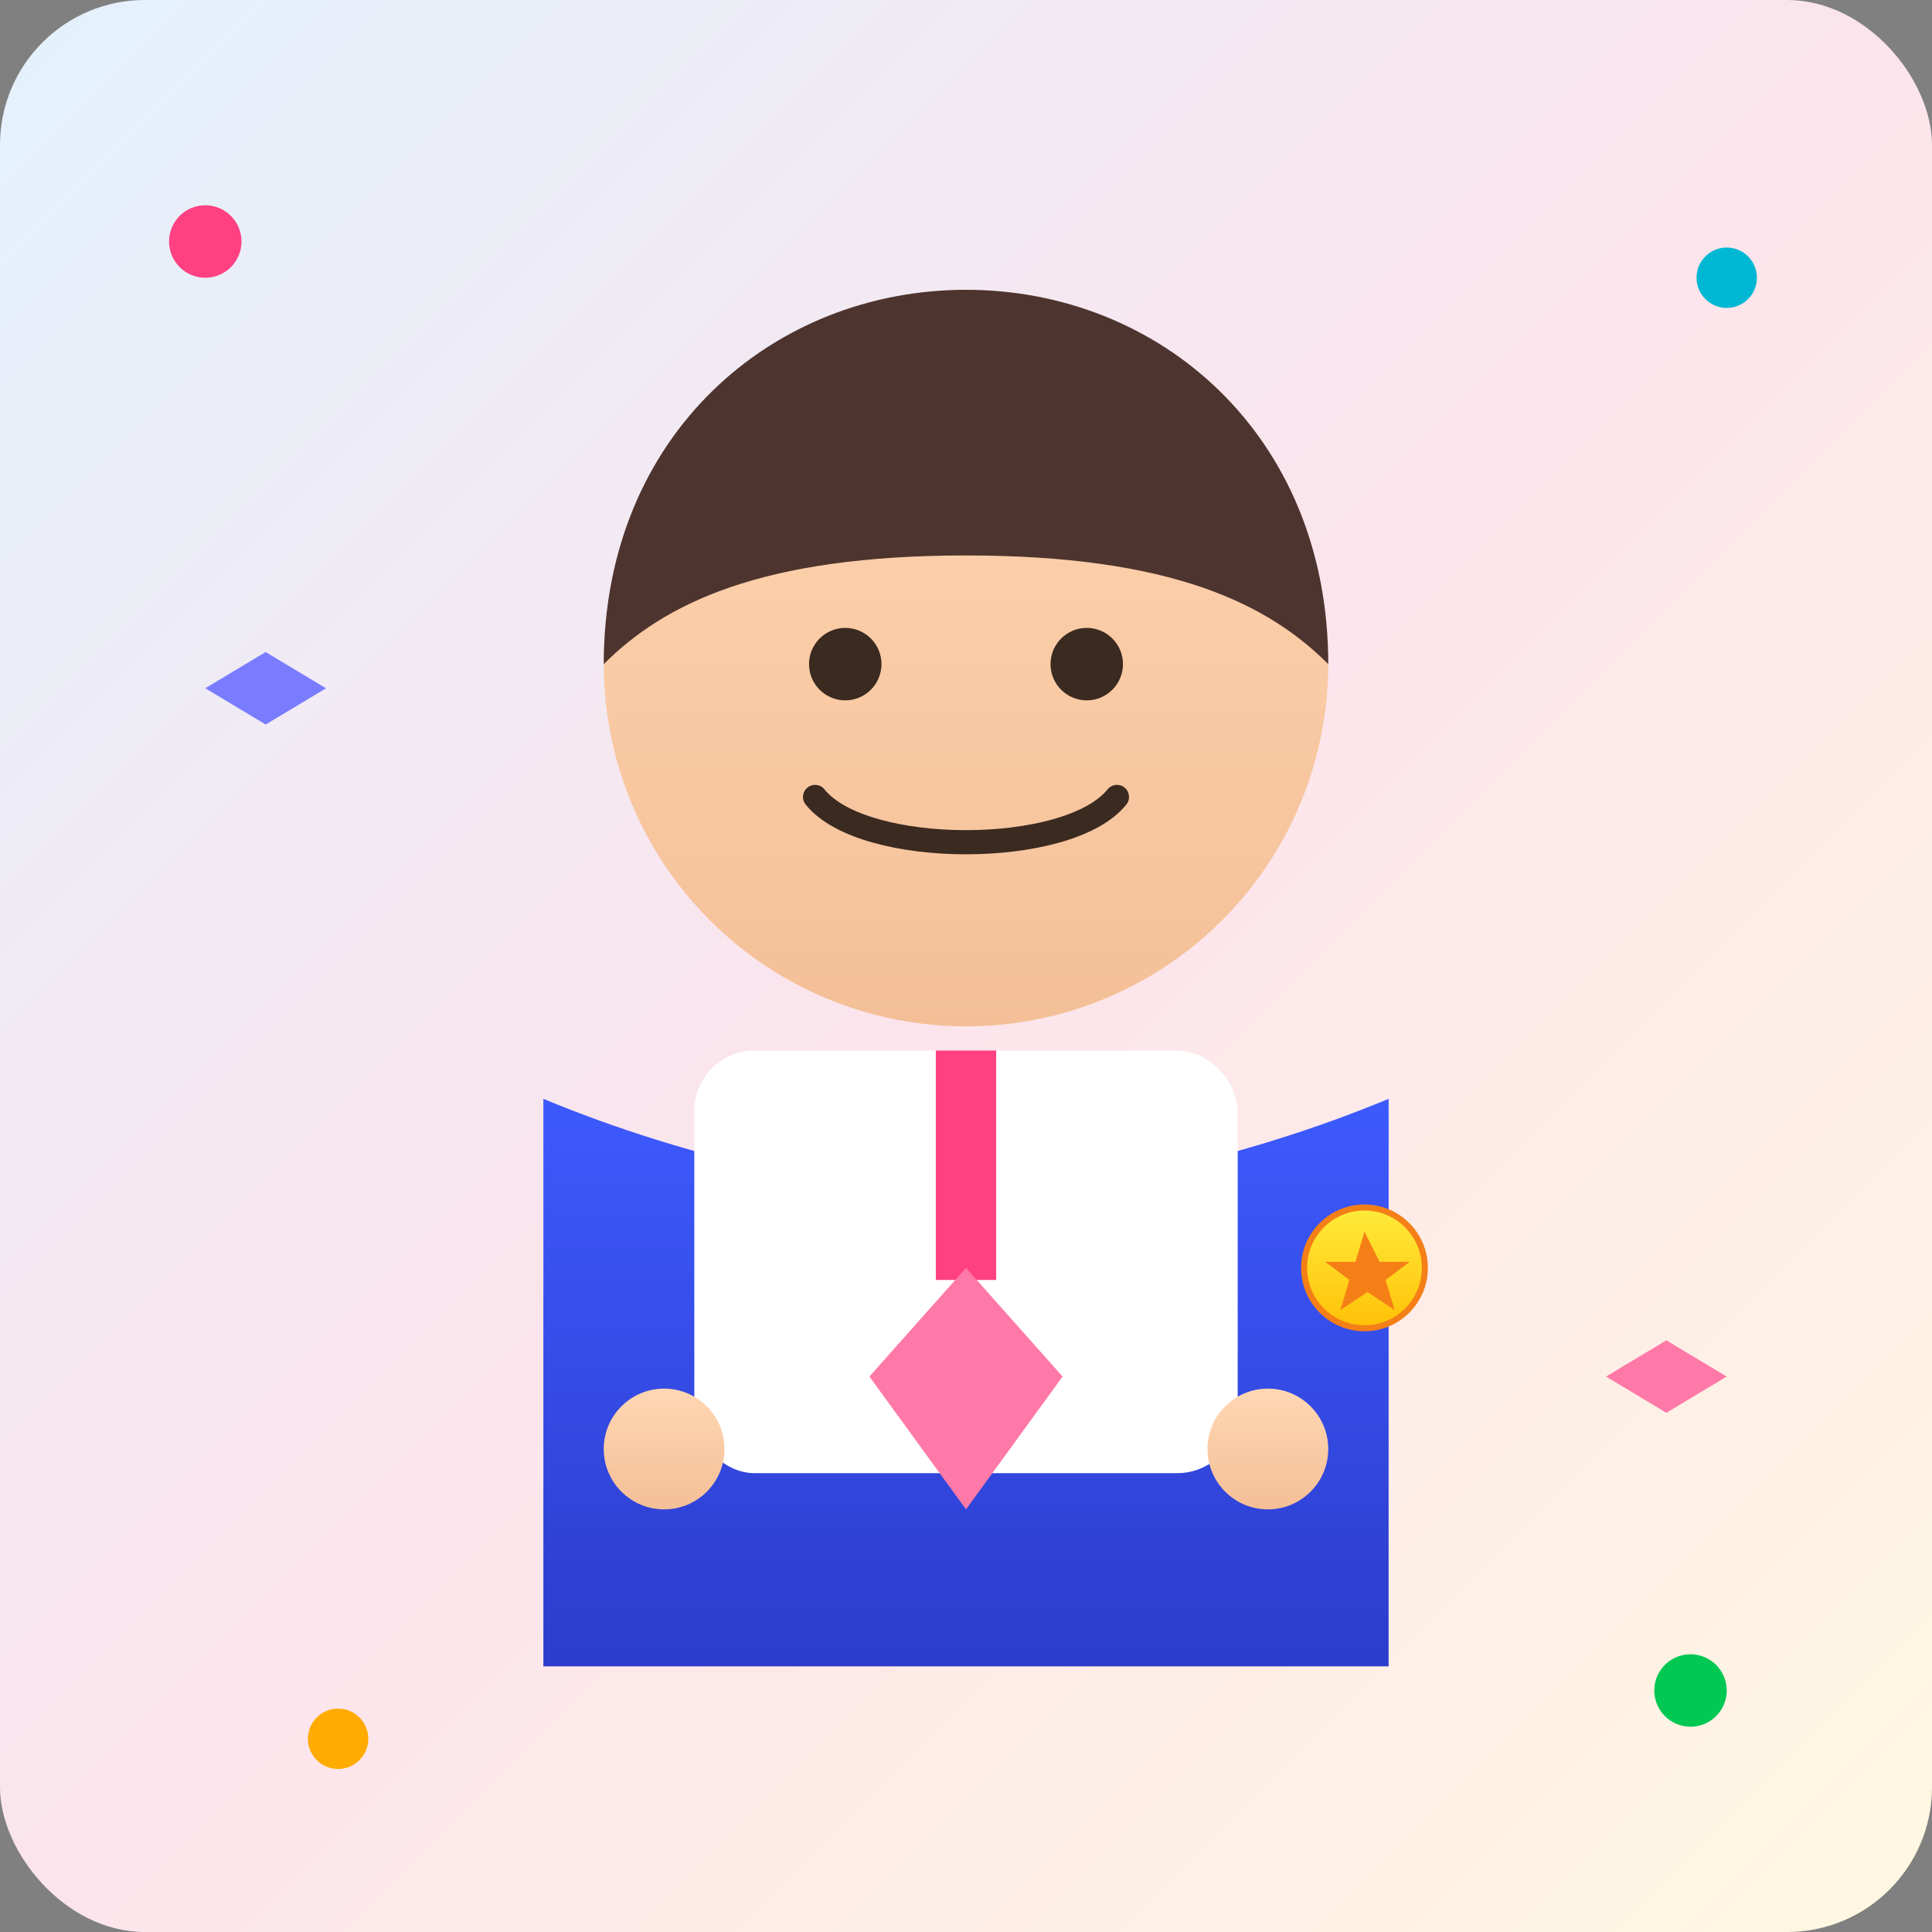 <svg xmlns="http://www.w3.org/2000/svg" width="320" height="320" viewBox="0 0 320 320" role="img" aria-label="Kid 1 avatar">
  <rect x="0" y="0" width="320" height="320" fill="#808080" stroke="none"/>
  <defs>
    <linearGradient id="bg1" x1="0" y1="0" x2="1" y2="1">
      <stop offset="0%" stop-color="#E3F2FD"/>
      <stop offset="50%" stop-color="#FCE4EC"/>
      <stop offset="100%" stop-color="#FFF8E1"/>
    </linearGradient>
    <linearGradient id="skin" x1="0" x2="0" y1="0" y2="1">
      <stop offset="0%" stop-color="#ffd7b3"/>
      <stop offset="100%" stop-color="#f4bf97"/>
    </linearGradient>
    <linearGradient id="jacketBlue" x1="0" x2="0" y1="0" y2="1">
      <stop offset="0%" stop-color="#3D5AFE"/>
      <stop offset="100%" stop-color="#2C3CCB"/>
    </linearGradient>
    <linearGradient id="gold" x1="0" x2="0" y1="0" y2="1">
      <stop offset="0%" stop-color="#FFEB3B"/>
      <stop offset="100%" stop-color="#FFC107"/>
    </linearGradient>
  </defs>
  <rect width="320" height="320" rx="24" fill="url(#bg1)"/>
  <!-- Confetti -->
  <circle cx="34" cy="40" r="6" fill="#FF4081"/>
  <circle cx="286" cy="46" r="5" fill="#00B8D4"/>
  <circle cx="56" cy="288" r="5" fill="#FFAB00"/>
  <circle cx="280" cy="280" r="6" fill="#00C853"/>
  <path d="M44 108l10 6-10 6-10-6z" fill="#7A7CFF"/>
  <path d="M276 222l10 6-10 6-10-6z" fill="#FF79A8"/>

  <!-- Head -->
  <circle cx="160" cy="110" r="60" fill="url(#skin)"/>
  <!-- Hair -->
  <path d="M100 110c0-38 28-62 60-62s60 24 60 62c-10-10-26-18-60-18s-50 8-60 18z" fill="#4e342e"/>
  <!-- Eyes -->
  <circle cx="140" cy="110" r="6" fill="#3a2a20"/>
  <circle cx="180" cy="110" r="6" fill="#3a2a20"/>
  <!-- Smile -->
  <path d="M135 132c8 10 42 10 50 0" stroke="#3a2a20" stroke-width="4" fill="none" stroke-linecap="round"/>

  <!-- Colorful school jacket -->
  <path d="M90 182c24 10 52 16 70 16s46-6 70-16v94H90z" fill="url(#jacketBlue)"/>
  <!-- White shirt under jacket -->
  <rect x="115" y="174" width="90" height="70" rx="10" fill="#FFFFFF"/>
  <!-- Tie -->
  <rect x="155" y="174" width="10" height="38" fill="#FF4081"/>
  <path d="M160 210l-16 18 16 22 16-22z" fill="#FF79A8"/>
  <!-- Badge -->
  <circle cx="226" cy="210" r="10" fill="url(#gold)" stroke="#F57F17"/>
  <path d="M226 204l2.5 5h5l-4 3 1.5 5-4.5-3-4.5 3 1.5-5-4-3h5z" fill="#F57F17"/>

  <!-- Hands (peeking) -->
  <circle cx="110" cy="240" r="10" fill="url(#skin)"/>
  <circle cx="210" cy="240" r="10" fill="url(#skin)"/>
</svg>


